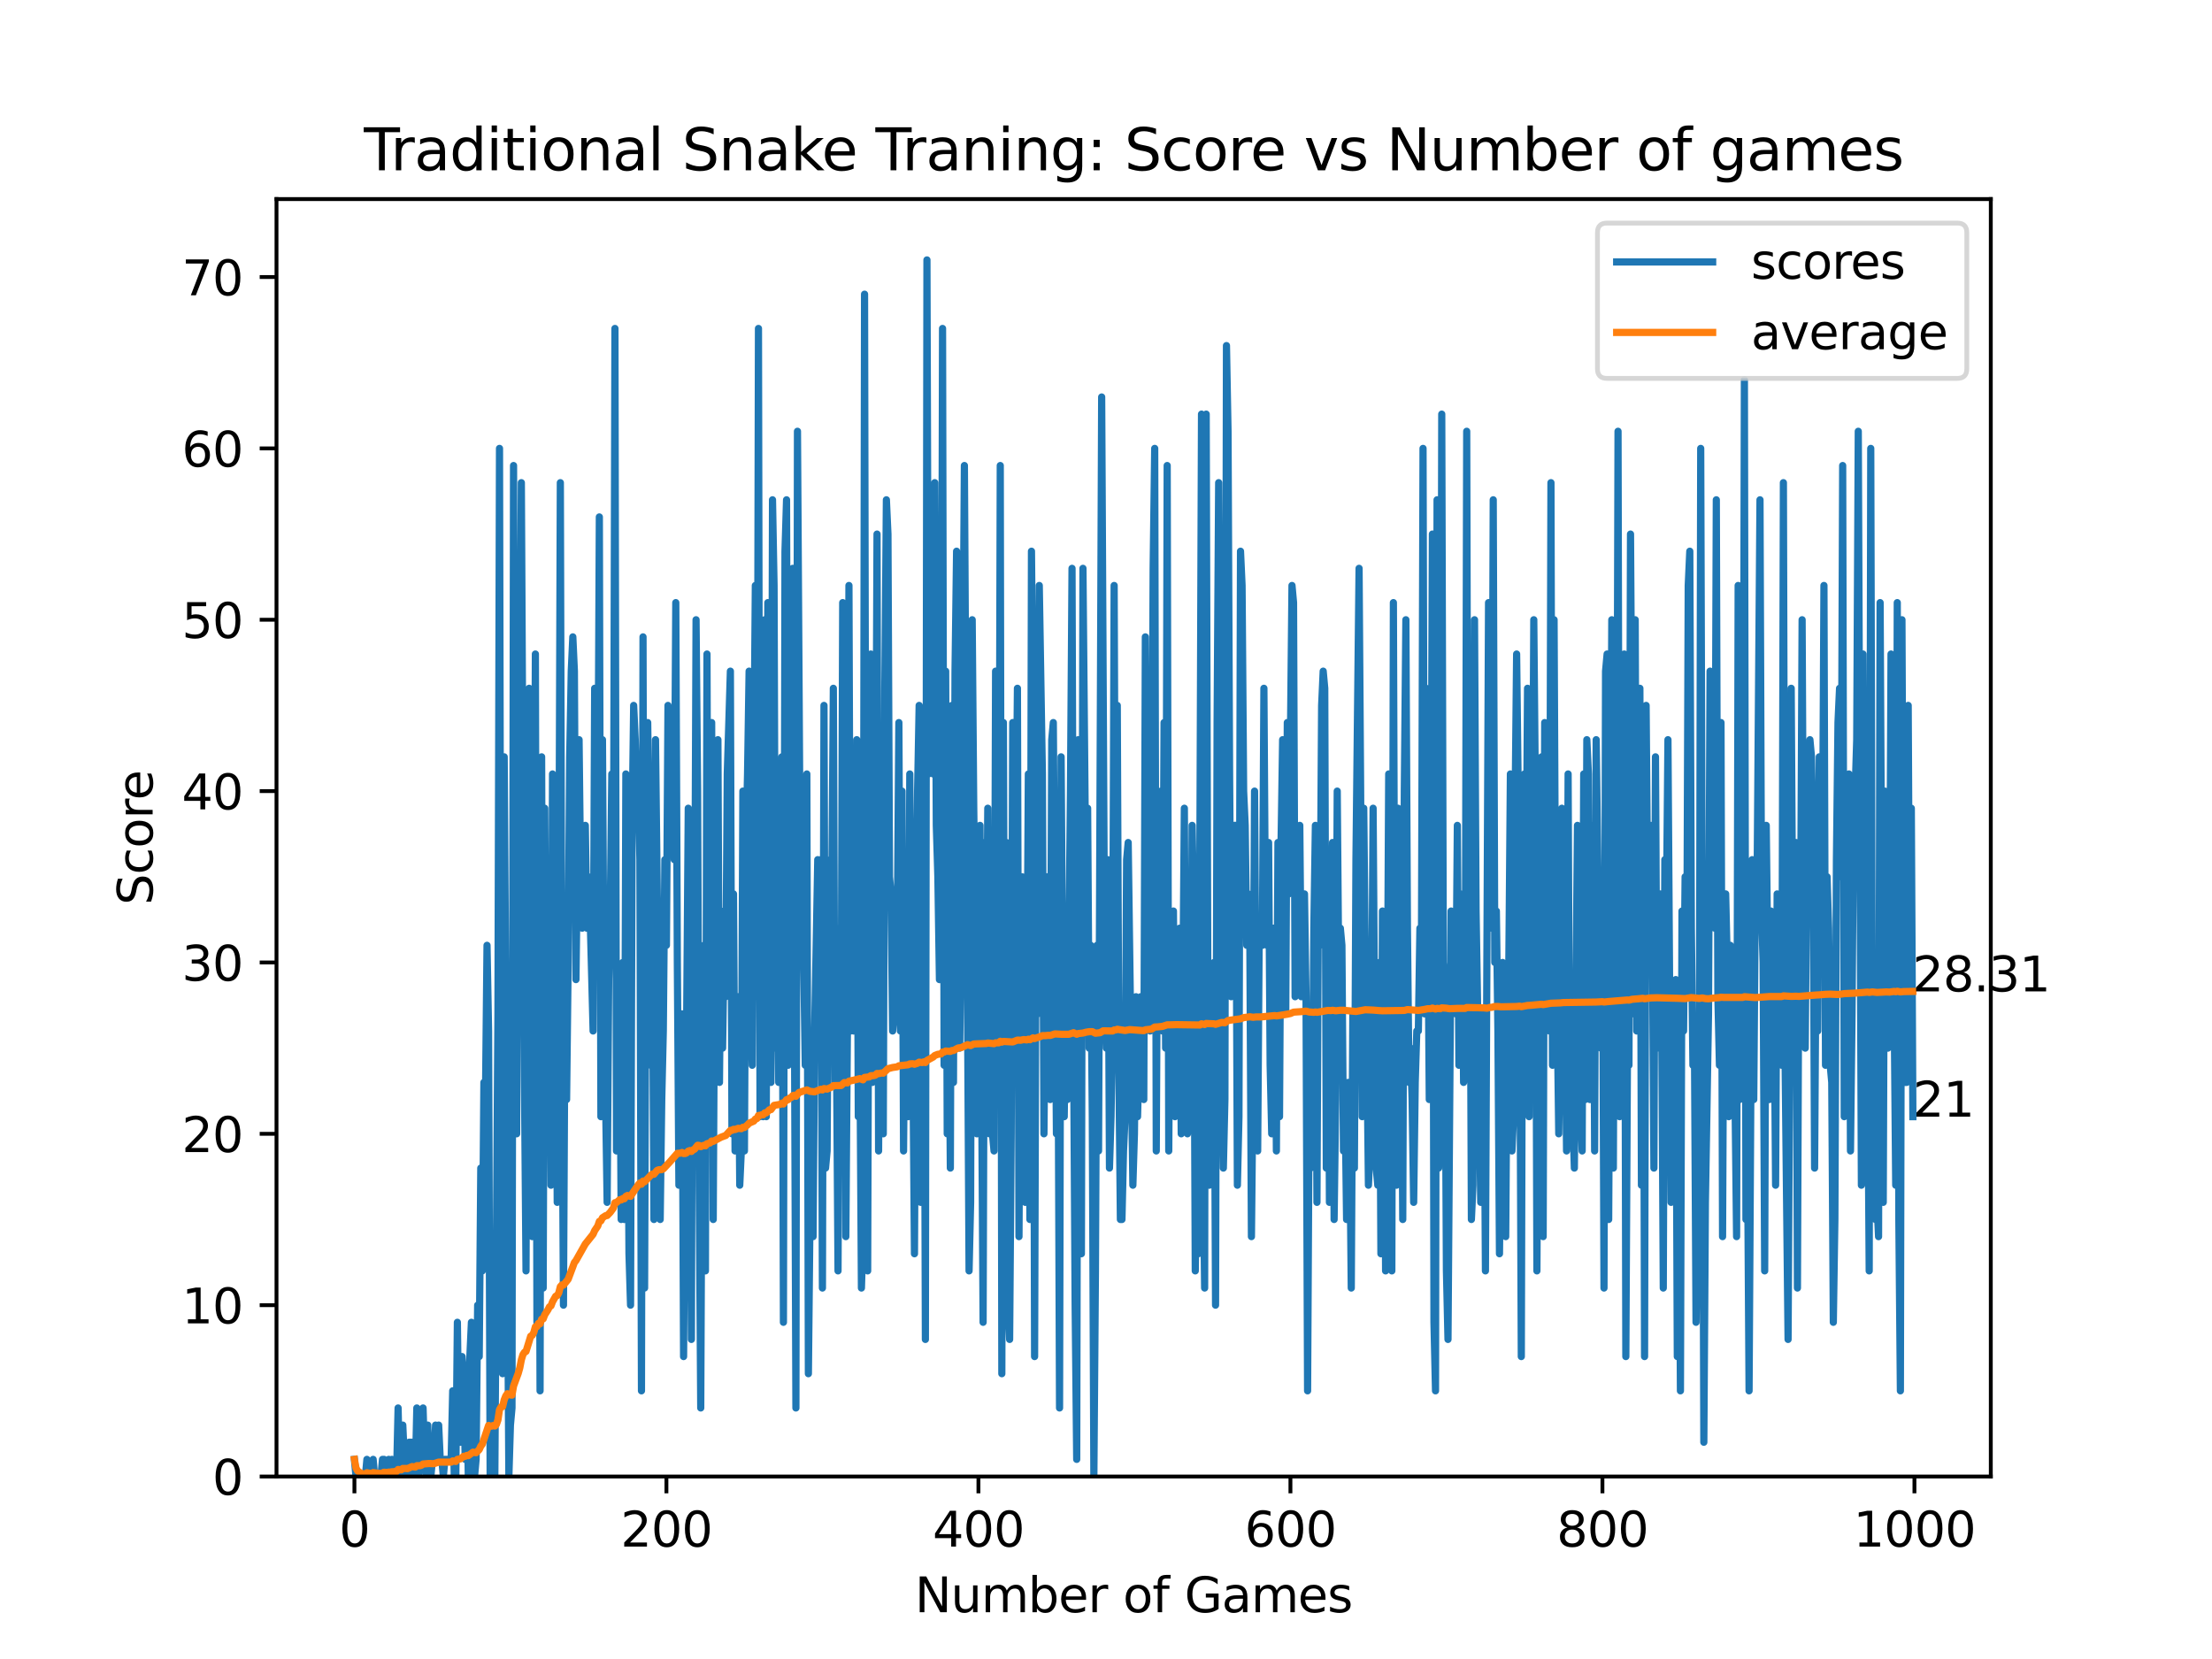 <?xml version="1.0" encoding="utf-8" standalone="no"?>
<!DOCTYPE svg PUBLIC "-//W3C//DTD SVG 1.1//EN"
  "http://www.w3.org/Graphics/SVG/1.1/DTD/svg11.dtd">
<svg xmlns:xlink="http://www.w3.org/1999/xlink" width="460.8pt" height="345.6pt" viewBox="0 0 460.8 345.6" xmlns="http://www.w3.org/2000/svg" version="1.1">
 <defs>
  <style type="text/css">*{stroke-linejoin: round; stroke-linecap: butt}</style>
 </defs>
 <g id="figure_1">
  <g id="patch_1">
   <path d="M 0 345.6 
L 460.8 345.6 
L 460.8 0 
L 0 0 
z
" style="fill: #ffffff"/>
  </g>
  <g id="axes_1">
   <g id="patch_2">
    <path d="M 57.6 307.584 
L 414.72 307.584 
L 414.72 41.472 
L 57.6 41.472 
z
" style="fill: #ffffff"/>
   </g>
   <g id="matplotlib.axis_1">
    <g id="xtick_1">
     <g id="line2d_1">
      <defs>
       <path id="m07a8dd3a46" d="M 0 0 
L 0 3.5 
" style="stroke: #000000; stroke-width: 0.8"/>
      </defs>
      <g>
       <use xlink:href="#m07a8dd3a46" x="73.833" y="307.584" style="stroke: #000000; stroke-width: 0.8"/>
      </g>
     </g>
     <g id="text_1">
      <!-- 0 -->
      <g transform="translate(70.651 322.182) scale(0.1 -0.1)">
       <defs>
        <path id="DejaVuSans-30" d="M 2034 4250 
Q 1547 4250 1301 3770 
Q 1056 3291 1056 2328 
Q 1056 1369 1301 889 
Q 1547 409 2034 409 
Q 2525 409 2770 889 
Q 3016 1369 3016 2328 
Q 3016 3291 2770 3770 
Q 2525 4250 2034 4250 
z
M 2034 4750 
Q 2819 4750 3233 4129 
Q 3647 3509 3647 2328 
Q 3647 1150 3233 529 
Q 2819 -91 2034 -91 
Q 1250 -91 836 529 
Q 422 1150 422 2328 
Q 422 3509 836 4129 
Q 1250 4750 2034 4750 
z
" transform="scale(0.016)"/>
       </defs>
       <use xlink:href="#DejaVuSans-30"/>
      </g>
     </g>
    </g>
    <g id="xtick_2">
     <g id="line2d_2">
      <g>
       <use xlink:href="#m07a8dd3a46" x="138.829" y="307.584" style="stroke: #000000; stroke-width: 0.8"/>
      </g>
     </g>
     <g id="text_2">
      <!-- 200 -->
      <g transform="translate(129.285 322.182) scale(0.1 -0.1)">
       <defs>
        <path id="DejaVuSans-32" d="M 1228 531 
L 3431 531 
L 3431 0 
L 469 0 
L 469 531 
Q 828 903 1448 1529 
Q 2069 2156 2228 2338 
Q 2531 2678 2651 2914 
Q 2772 3150 2772 3378 
Q 2772 3750 2511 3984 
Q 2250 4219 1831 4219 
Q 1534 4219 1204 4116 
Q 875 4013 500 3803 
L 500 4441 
Q 881 4594 1212 4672 
Q 1544 4750 1819 4750 
Q 2544 4750 2975 4387 
Q 3406 4025 3406 3419 
Q 3406 3131 3298 2873 
Q 3191 2616 2906 2266 
Q 2828 2175 2409 1742 
Q 1991 1309 1228 531 
z
" transform="scale(0.016)"/>
       </defs>
       <use xlink:href="#DejaVuSans-32"/>
       <use xlink:href="#DejaVuSans-30" x="63.623"/>
       <use xlink:href="#DejaVuSans-30" x="127.246"/>
      </g>
     </g>
    </g>
    <g id="xtick_3">
     <g id="line2d_3">
      <g>
       <use xlink:href="#m07a8dd3a46" x="203.825" y="307.584" style="stroke: #000000; stroke-width: 0.8"/>
      </g>
     </g>
     <g id="text_3">
      <!-- 400 -->
      <g transform="translate(194.281 322.182) scale(0.1 -0.1)">
       <defs>
        <path id="DejaVuSans-34" d="M 2419 4116 
L 825 1625 
L 2419 1625 
L 2419 4116 
z
M 2253 4666 
L 3047 4666 
L 3047 1625 
L 3713 1625 
L 3713 1100 
L 3047 1100 
L 3047 0 
L 2419 0 
L 2419 1100 
L 313 1100 
L 313 1709 
L 2253 4666 
z
" transform="scale(0.016)"/>
       </defs>
       <use xlink:href="#DejaVuSans-34"/>
       <use xlink:href="#DejaVuSans-30" x="63.623"/>
       <use xlink:href="#DejaVuSans-30" x="127.246"/>
      </g>
     </g>
    </g>
    <g id="xtick_4">
     <g id="line2d_4">
      <g>
       <use xlink:href="#m07a8dd3a46" x="268.82" y="307.584" style="stroke: #000000; stroke-width: 0.8"/>
      </g>
     </g>
     <g id="text_4">
      <!-- 600 -->
      <g transform="translate(259.277 322.182) scale(0.1 -0.1)">
       <defs>
        <path id="DejaVuSans-36" d="M 2113 2584 
Q 1688 2584 1439 2293 
Q 1191 2003 1191 1497 
Q 1191 994 1439 701 
Q 1688 409 2113 409 
Q 2538 409 2786 701 
Q 3034 994 3034 1497 
Q 3034 2003 2786 2293 
Q 2538 2584 2113 2584 
z
M 3366 4563 
L 3366 3988 
Q 3128 4100 2886 4159 
Q 2644 4219 2406 4219 
Q 1781 4219 1451 3797 
Q 1122 3375 1075 2522 
Q 1259 2794 1537 2939 
Q 1816 3084 2150 3084 
Q 2853 3084 3261 2657 
Q 3669 2231 3669 1497 
Q 3669 778 3244 343 
Q 2819 -91 2113 -91 
Q 1303 -91 875 529 
Q 447 1150 447 2328 
Q 447 3434 972 4092 
Q 1497 4750 2381 4750 
Q 2619 4750 2861 4703 
Q 3103 4656 3366 4563 
z
" transform="scale(0.016)"/>
       </defs>
       <use xlink:href="#DejaVuSans-36"/>
       <use xlink:href="#DejaVuSans-30" x="63.623"/>
       <use xlink:href="#DejaVuSans-30" x="127.246"/>
      </g>
     </g>
    </g>
    <g id="xtick_5">
     <g id="line2d_5">
      <g>
       <use xlink:href="#m07a8dd3a46" x="333.816" y="307.584" style="stroke: #000000; stroke-width: 0.8"/>
      </g>
     </g>
     <g id="text_5">
      <!-- 800 -->
      <g transform="translate(324.273 322.182) scale(0.1 -0.1)">
       <defs>
        <path id="DejaVuSans-38" d="M 2034 2216 
Q 1584 2216 1326 1975 
Q 1069 1734 1069 1313 
Q 1069 891 1326 650 
Q 1584 409 2034 409 
Q 2484 409 2743 651 
Q 3003 894 3003 1313 
Q 3003 1734 2745 1975 
Q 2488 2216 2034 2216 
z
M 1403 2484 
Q 997 2584 770 2862 
Q 544 3141 544 3541 
Q 544 4100 942 4425 
Q 1341 4750 2034 4750 
Q 2731 4750 3128 4425 
Q 3525 4100 3525 3541 
Q 3525 3141 3298 2862 
Q 3072 2584 2669 2484 
Q 3125 2378 3379 2068 
Q 3634 1759 3634 1313 
Q 3634 634 3220 271 
Q 2806 -91 2034 -91 
Q 1263 -91 848 271 
Q 434 634 434 1313 
Q 434 1759 690 2068 
Q 947 2378 1403 2484 
z
M 1172 3481 
Q 1172 3119 1398 2916 
Q 1625 2713 2034 2713 
Q 2441 2713 2670 2916 
Q 2900 3119 2900 3481 
Q 2900 3844 2670 4047 
Q 2441 4250 2034 4250 
Q 1625 4250 1398 4047 
Q 1172 3844 1172 3481 
z
" transform="scale(0.016)"/>
       </defs>
       <use xlink:href="#DejaVuSans-38"/>
       <use xlink:href="#DejaVuSans-30" x="63.623"/>
       <use xlink:href="#DejaVuSans-30" x="127.246"/>
      </g>
     </g>
    </g>
    <g id="xtick_6">
     <g id="line2d_6">
      <g>
       <use xlink:href="#m07a8dd3a46" x="398.812" y="307.584" style="stroke: #000000; stroke-width: 0.8"/>
      </g>
     </g>
     <g id="text_6">
      <!-- 1000 -->
      <g transform="translate(386.087 322.182) scale(0.1 -0.1)">
       <defs>
        <path id="DejaVuSans-31" d="M 794 531 
L 1825 531 
L 1825 4091 
L 703 3866 
L 703 4441 
L 1819 4666 
L 2450 4666 
L 2450 531 
L 3481 531 
L 3481 0 
L 794 0 
L 794 531 
z
" transform="scale(0.016)"/>
       </defs>
       <use xlink:href="#DejaVuSans-31"/>
       <use xlink:href="#DejaVuSans-30" x="63.623"/>
       <use xlink:href="#DejaVuSans-30" x="127.246"/>
       <use xlink:href="#DejaVuSans-30" x="190.869"/>
      </g>
     </g>
    </g>
    <g id="text_7">
     <!-- Number of Games -->
     <g transform="translate(190.587 335.861) scale(0.1 -0.1)">
      <defs>
       <path id="DejaVuSans-4e" d="M 628 4666 
L 1478 4666 
L 3547 763 
L 3547 4666 
L 4159 4666 
L 4159 0 
L 3309 0 
L 1241 3903 
L 1241 0 
L 628 0 
L 628 4666 
z
" transform="scale(0.016)"/>
       <path id="DejaVuSans-75" d="M 544 1381 
L 544 3500 
L 1119 3500 
L 1119 1403 
Q 1119 906 1312 657 
Q 1506 409 1894 409 
Q 2359 409 2629 706 
Q 2900 1003 2900 1516 
L 2900 3500 
L 3475 3500 
L 3475 0 
L 2900 0 
L 2900 538 
Q 2691 219 2414 64 
Q 2138 -91 1772 -91 
Q 1169 -91 856 284 
Q 544 659 544 1381 
z
M 1991 3584 
L 1991 3584 
z
" transform="scale(0.016)"/>
       <path id="DejaVuSans-6d" d="M 3328 2828 
Q 3544 3216 3844 3400 
Q 4144 3584 4550 3584 
Q 5097 3584 5394 3201 
Q 5691 2819 5691 2113 
L 5691 0 
L 5113 0 
L 5113 2094 
Q 5113 2597 4934 2840 
Q 4756 3084 4391 3084 
Q 3944 3084 3684 2787 
Q 3425 2491 3425 1978 
L 3425 0 
L 2847 0 
L 2847 2094 
Q 2847 2600 2669 2842 
Q 2491 3084 2119 3084 
Q 1678 3084 1418 2786 
Q 1159 2488 1159 1978 
L 1159 0 
L 581 0 
L 581 3500 
L 1159 3500 
L 1159 2956 
Q 1356 3278 1631 3431 
Q 1906 3584 2284 3584 
Q 2666 3584 2933 3390 
Q 3200 3197 3328 2828 
z
" transform="scale(0.016)"/>
       <path id="DejaVuSans-62" d="M 3116 1747 
Q 3116 2381 2855 2742 
Q 2594 3103 2138 3103 
Q 1681 3103 1420 2742 
Q 1159 2381 1159 1747 
Q 1159 1113 1420 752 
Q 1681 391 2138 391 
Q 2594 391 2855 752 
Q 3116 1113 3116 1747 
z
M 1159 2969 
Q 1341 3281 1617 3432 
Q 1894 3584 2278 3584 
Q 2916 3584 3314 3078 
Q 3713 2572 3713 1747 
Q 3713 922 3314 415 
Q 2916 -91 2278 -91 
Q 1894 -91 1617 61 
Q 1341 213 1159 525 
L 1159 0 
L 581 0 
L 581 4863 
L 1159 4863 
L 1159 2969 
z
" transform="scale(0.016)"/>
       <path id="DejaVuSans-65" d="M 3597 1894 
L 3597 1613 
L 953 1613 
Q 991 1019 1311 708 
Q 1631 397 2203 397 
Q 2534 397 2845 478 
Q 3156 559 3463 722 
L 3463 178 
Q 3153 47 2828 -22 
Q 2503 -91 2169 -91 
Q 1331 -91 842 396 
Q 353 884 353 1716 
Q 353 2575 817 3079 
Q 1281 3584 2069 3584 
Q 2775 3584 3186 3129 
Q 3597 2675 3597 1894 
z
M 3022 2063 
Q 3016 2534 2758 2815 
Q 2500 3097 2075 3097 
Q 1594 3097 1305 2825 
Q 1016 2553 972 2059 
L 3022 2063 
z
" transform="scale(0.016)"/>
       <path id="DejaVuSans-72" d="M 2631 2963 
Q 2534 3019 2420 3045 
Q 2306 3072 2169 3072 
Q 1681 3072 1420 2755 
Q 1159 2438 1159 1844 
L 1159 0 
L 581 0 
L 581 3500 
L 1159 3500 
L 1159 2956 
Q 1341 3275 1631 3429 
Q 1922 3584 2338 3584 
Q 2397 3584 2469 3576 
Q 2541 3569 2628 3553 
L 2631 2963 
z
" transform="scale(0.016)"/>
       <path id="DejaVuSans-20" transform="scale(0.016)"/>
       <path id="DejaVuSans-6f" d="M 1959 3097 
Q 1497 3097 1228 2736 
Q 959 2375 959 1747 
Q 959 1119 1226 758 
Q 1494 397 1959 397 
Q 2419 397 2687 759 
Q 2956 1122 2956 1747 
Q 2956 2369 2687 2733 
Q 2419 3097 1959 3097 
z
M 1959 3584 
Q 2709 3584 3137 3096 
Q 3566 2609 3566 1747 
Q 3566 888 3137 398 
Q 2709 -91 1959 -91 
Q 1206 -91 779 398 
Q 353 888 353 1747 
Q 353 2609 779 3096 
Q 1206 3584 1959 3584 
z
" transform="scale(0.016)"/>
       <path id="DejaVuSans-66" d="M 2375 4863 
L 2375 4384 
L 1825 4384 
Q 1516 4384 1395 4259 
Q 1275 4134 1275 3809 
L 1275 3500 
L 2222 3500 
L 2222 3053 
L 1275 3053 
L 1275 0 
L 697 0 
L 697 3053 
L 147 3053 
L 147 3500 
L 697 3500 
L 697 3744 
Q 697 4328 969 4595 
Q 1241 4863 1831 4863 
L 2375 4863 
z
" transform="scale(0.016)"/>
       <path id="DejaVuSans-47" d="M 3809 666 
L 3809 1919 
L 2778 1919 
L 2778 2438 
L 4434 2438 
L 4434 434 
Q 4069 175 3628 42 
Q 3188 -91 2688 -91 
Q 1594 -91 976 548 
Q 359 1188 359 2328 
Q 359 3472 976 4111 
Q 1594 4750 2688 4750 
Q 3144 4750 3555 4637 
Q 3966 4525 4313 4306 
L 4313 3634 
Q 3963 3931 3569 4081 
Q 3175 4231 2741 4231 
Q 1884 4231 1454 3753 
Q 1025 3275 1025 2328 
Q 1025 1384 1454 906 
Q 1884 428 2741 428 
Q 3075 428 3337 486 
Q 3600 544 3809 666 
z
" transform="scale(0.016)"/>
       <path id="DejaVuSans-61" d="M 2194 1759 
Q 1497 1759 1228 1600 
Q 959 1441 959 1056 
Q 959 750 1161 570 
Q 1363 391 1709 391 
Q 2188 391 2477 730 
Q 2766 1069 2766 1631 
L 2766 1759 
L 2194 1759 
z
M 3341 1997 
L 3341 0 
L 2766 0 
L 2766 531 
Q 2569 213 2275 61 
Q 1981 -91 1556 -91 
Q 1019 -91 701 211 
Q 384 513 384 1019 
Q 384 1609 779 1909 
Q 1175 2209 1959 2209 
L 2766 2209 
L 2766 2266 
Q 2766 2663 2505 2880 
Q 2244 3097 1772 3097 
Q 1472 3097 1187 3025 
Q 903 2953 641 2809 
L 641 3341 
Q 956 3463 1253 3523 
Q 1550 3584 1831 3584 
Q 2591 3584 2966 3190 
Q 3341 2797 3341 1997 
z
" transform="scale(0.016)"/>
       <path id="DejaVuSans-73" d="M 2834 3397 
L 2834 2853 
Q 2591 2978 2328 3040 
Q 2066 3103 1784 3103 
Q 1356 3103 1142 2972 
Q 928 2841 928 2578 
Q 928 2378 1081 2264 
Q 1234 2150 1697 2047 
L 1894 2003 
Q 2506 1872 2764 1633 
Q 3022 1394 3022 966 
Q 3022 478 2636 193 
Q 2250 -91 1575 -91 
Q 1294 -91 989 -36 
Q 684 19 347 128 
L 347 722 
Q 666 556 975 473 
Q 1284 391 1588 391 
Q 1994 391 2212 530 
Q 2431 669 2431 922 
Q 2431 1156 2273 1281 
Q 2116 1406 1581 1522 
L 1381 1569 
Q 847 1681 609 1914 
Q 372 2147 372 2553 
Q 372 3047 722 3315 
Q 1072 3584 1716 3584 
Q 2034 3584 2315 3537 
Q 2597 3491 2834 3397 
z
" transform="scale(0.016)"/>
      </defs>
      <use xlink:href="#DejaVuSans-4e"/>
      <use xlink:href="#DejaVuSans-75" x="74.805"/>
      <use xlink:href="#DejaVuSans-6d" x="138.184"/>
      <use xlink:href="#DejaVuSans-62" x="235.596"/>
      <use xlink:href="#DejaVuSans-65" x="299.072"/>
      <use xlink:href="#DejaVuSans-72" x="360.596"/>
      <use xlink:href="#DejaVuSans-20" x="401.709"/>
      <use xlink:href="#DejaVuSans-6f" x="433.496"/>
      <use xlink:href="#DejaVuSans-66" x="494.678"/>
      <use xlink:href="#DejaVuSans-20" x="529.883"/>
      <use xlink:href="#DejaVuSans-47" x="561.67"/>
      <use xlink:href="#DejaVuSans-61" x="639.16"/>
      <use xlink:href="#DejaVuSans-6d" x="700.439"/>
      <use xlink:href="#DejaVuSans-65" x="797.852"/>
      <use xlink:href="#DejaVuSans-73" x="859.375"/>
     </g>
    </g>
   </g>
   <g id="matplotlib.axis_2">
    <g id="ytick_1">
     <g id="line2d_7">
      <defs>
       <path id="m257e35b557" d="M 0 0 
L -3.5 0 
" style="stroke: #000000; stroke-width: 0.8"/>
      </defs>
      <g>
       <use xlink:href="#m257e35b557" x="57.6" y="307.584" style="stroke: #000000; stroke-width: 0.8"/>
      </g>
     </g>
     <g id="text_8">
      <!-- 0 -->
      <g transform="translate(44.237 311.383) scale(0.1 -0.1)">
       <use xlink:href="#DejaVuSans-30"/>
      </g>
     </g>
    </g>
    <g id="ytick_2">
     <g id="line2d_8">
      <g>
       <use xlink:href="#m257e35b557" x="57.6" y="271.888" style="stroke: #000000; stroke-width: 0.8"/>
      </g>
     </g>
     <g id="text_9">
      <!-- 10 -->
      <g transform="translate(37.875 275.687) scale(0.1 -0.1)">
       <use xlink:href="#DejaVuSans-31"/>
       <use xlink:href="#DejaVuSans-30" x="63.623"/>
      </g>
     </g>
    </g>
    <g id="ytick_3">
     <g id="line2d_9">
      <g>
       <use xlink:href="#m257e35b557" x="57.6" y="236.192" style="stroke: #000000; stroke-width: 0.8"/>
      </g>
     </g>
     <g id="text_10">
      <!-- 20 -->
      <g transform="translate(37.875 239.992) scale(0.1 -0.1)">
       <use xlink:href="#DejaVuSans-32"/>
       <use xlink:href="#DejaVuSans-30" x="63.623"/>
      </g>
     </g>
    </g>
    <g id="ytick_4">
     <g id="line2d_10">
      <g>
       <use xlink:href="#m257e35b557" x="57.6" y="200.497" style="stroke: #000000; stroke-width: 0.8"/>
      </g>
     </g>
     <g id="text_11">
      <!-- 30 -->
      <g transform="translate(37.875 204.296) scale(0.1 -0.1)">
       <defs>
        <path id="DejaVuSans-33" d="M 2597 2516 
Q 3050 2419 3304 2112 
Q 3559 1806 3559 1356 
Q 3559 666 3084 287 
Q 2609 -91 1734 -91 
Q 1441 -91 1130 -33 
Q 819 25 488 141 
L 488 750 
Q 750 597 1062 519 
Q 1375 441 1716 441 
Q 2309 441 2620 675 
Q 2931 909 2931 1356 
Q 2931 1769 2642 2001 
Q 2353 2234 1838 2234 
L 1294 2234 
L 1294 2753 
L 1863 2753 
Q 2328 2753 2575 2939 
Q 2822 3125 2822 3475 
Q 2822 3834 2567 4026 
Q 2313 4219 1838 4219 
Q 1578 4219 1281 4162 
Q 984 4106 628 3988 
L 628 4550 
Q 988 4650 1302 4700 
Q 1616 4750 1894 4750 
Q 2613 4750 3031 4423 
Q 3450 4097 3450 3541 
Q 3450 3153 3228 2886 
Q 3006 2619 2597 2516 
z
" transform="scale(0.016)"/>
       </defs>
       <use xlink:href="#DejaVuSans-33"/>
       <use xlink:href="#DejaVuSans-30" x="63.623"/>
      </g>
     </g>
    </g>
    <g id="ytick_5">
     <g id="line2d_11">
      <g>
       <use xlink:href="#m257e35b557" x="57.6" y="164.801" style="stroke: #000000; stroke-width: 0.8"/>
      </g>
     </g>
     <g id="text_12">
      <!-- 40 -->
      <g transform="translate(37.875 168.6) scale(0.1 -0.1)">
       <use xlink:href="#DejaVuSans-34"/>
       <use xlink:href="#DejaVuSans-30" x="63.623"/>
      </g>
     </g>
    </g>
    <g id="ytick_6">
     <g id="line2d_12">
      <g>
       <use xlink:href="#m257e35b557" x="57.6" y="129.105" style="stroke: #000000; stroke-width: 0.8"/>
      </g>
     </g>
     <g id="text_13">
      <!-- 50 -->
      <g transform="translate(37.875 132.904) scale(0.1 -0.1)">
       <defs>
        <path id="DejaVuSans-35" d="M 691 4666 
L 3169 4666 
L 3169 4134 
L 1269 4134 
L 1269 2991 
Q 1406 3038 1543 3061 
Q 1681 3084 1819 3084 
Q 2600 3084 3056 2656 
Q 3513 2228 3513 1497 
Q 3513 744 3044 326 
Q 2575 -91 1722 -91 
Q 1428 -91 1123 -41 
Q 819 9 494 109 
L 494 744 
Q 775 591 1075 516 
Q 1375 441 1709 441 
Q 2250 441 2565 725 
Q 2881 1009 2881 1497 
Q 2881 1984 2565 2268 
Q 2250 2553 1709 2553 
Q 1456 2553 1204 2497 
Q 953 2441 691 2322 
L 691 4666 
z
" transform="scale(0.016)"/>
       </defs>
       <use xlink:href="#DejaVuSans-35"/>
       <use xlink:href="#DejaVuSans-30" x="63.623"/>
      </g>
     </g>
    </g>
    <g id="ytick_7">
     <g id="line2d_13">
      <g>
       <use xlink:href="#m257e35b557" x="57.6" y="93.409" style="stroke: #000000; stroke-width: 0.8"/>
      </g>
     </g>
     <g id="text_14">
      <!-- 60 -->
      <g transform="translate(37.875 97.209) scale(0.1 -0.1)">
       <use xlink:href="#DejaVuSans-36"/>
       <use xlink:href="#DejaVuSans-30" x="63.623"/>
      </g>
     </g>
    </g>
    <g id="ytick_8">
     <g id="line2d_14">
      <g>
       <use xlink:href="#m257e35b557" x="57.6" y="57.714" style="stroke: #000000; stroke-width: 0.8"/>
      </g>
     </g>
     <g id="text_15">
      <!-- 70 -->
      <g transform="translate(37.875 61.513) scale(0.1 -0.1)">
       <defs>
        <path id="DejaVuSans-37" d="M 525 4666 
L 3525 4666 
L 3525 4397 
L 1831 0 
L 1172 0 
L 2766 4134 
L 525 4134 
L 525 4666 
z
" transform="scale(0.016)"/>
       </defs>
       <use xlink:href="#DejaVuSans-37"/>
       <use xlink:href="#DejaVuSans-30" x="63.623"/>
      </g>
     </g>
    </g>
    <g id="text_16">
     <!-- Score -->
     <g transform="translate(31.795 188.53) rotate(-90) scale(0.1 -0.1)">
      <defs>
       <path id="DejaVuSans-53" d="M 3425 4513 
L 3425 3897 
Q 3066 4069 2747 4153 
Q 2428 4238 2131 4238 
Q 1616 4238 1336 4038 
Q 1056 3838 1056 3469 
Q 1056 3159 1242 3001 
Q 1428 2844 1947 2747 
L 2328 2669 
Q 3034 2534 3370 2195 
Q 3706 1856 3706 1288 
Q 3706 609 3251 259 
Q 2797 -91 1919 -91 
Q 1588 -91 1214 -16 
Q 841 59 441 206 
L 441 856 
Q 825 641 1194 531 
Q 1563 422 1919 422 
Q 2459 422 2753 634 
Q 3047 847 3047 1241 
Q 3047 1584 2836 1778 
Q 2625 1972 2144 2069 
L 1759 2144 
Q 1053 2284 737 2584 
Q 422 2884 422 3419 
Q 422 4038 858 4394 
Q 1294 4750 2059 4750 
Q 2388 4750 2728 4690 
Q 3069 4631 3425 4513 
z
" transform="scale(0.016)"/>
       <path id="DejaVuSans-63" d="M 3122 3366 
L 3122 2828 
Q 2878 2963 2633 3030 
Q 2388 3097 2138 3097 
Q 1578 3097 1268 2742 
Q 959 2388 959 1747 
Q 959 1106 1268 751 
Q 1578 397 2138 397 
Q 2388 397 2633 464 
Q 2878 531 3122 666 
L 3122 134 
Q 2881 22 2623 -34 
Q 2366 -91 2075 -91 
Q 1284 -91 818 406 
Q 353 903 353 1747 
Q 353 2603 823 3093 
Q 1294 3584 2113 3584 
Q 2378 3584 2631 3529 
Q 2884 3475 3122 3366 
z
" transform="scale(0.016)"/>
      </defs>
      <use xlink:href="#DejaVuSans-53"/>
      <use xlink:href="#DejaVuSans-63" x="63.477"/>
      <use xlink:href="#DejaVuSans-6f" x="118.457"/>
      <use xlink:href="#DejaVuSans-72" x="179.639"/>
      <use xlink:href="#DejaVuSans-65" x="218.502"/>
     </g>
    </g>
   </g>
   <g id="line2d_15">
    <path d="M 73.833 304.014 
L 74.158 307.584 
L 76.108 307.584 
L 76.433 304.014 
L 76.758 307.584 
L 77.408 307.584 
L 77.732 304.014 
L 78.057 307.584 
L 79.357 307.584 
L 79.682 304.014 
L 80.007 304.014 
L 80.332 307.584 
L 80.657 307.584 
L 80.982 304.014 
L 81.307 307.584 
L 81.632 304.014 
L 81.957 307.584 
L 82.282 304.014 
L 82.607 307.584 
L 82.932 293.306 
L 83.257 307.584 
L 83.582 307.584 
L 83.907 296.875 
L 84.232 304.014 
L 84.557 307.584 
L 84.882 307.584 
L 85.207 300.445 
L 85.857 300.445 
L 86.182 307.584 
L 86.507 307.584 
L 86.832 293.306 
L 87.157 307.584 
L 87.807 300.445 
L 88.132 293.306 
L 88.457 304.014 
L 88.782 307.584 
L 89.107 296.875 
L 89.432 307.584 
L 89.757 307.584 
L 90.082 304.014 
L 90.407 304.014 
L 90.732 296.875 
L 91.057 304.014 
L 91.382 296.875 
L 91.707 304.014 
L 92.032 304.014 
L 92.357 307.584 
L 92.682 304.014 
L 93.981 304.014 
L 94.306 289.736 
L 94.631 307.584 
L 94.956 307.584 
L 95.281 275.458 
L 95.606 300.445 
L 95.931 300.445 
L 96.256 282.597 
L 96.581 286.167 
L 96.906 304.014 
L 97.231 289.736 
L 97.556 307.584 
L 97.881 282.597 
L 98.206 275.458 
L 98.531 296.875 
L 98.856 307.584 
L 99.181 304.014 
L 99.506 271.888 
L 99.831 282.597 
L 100.156 243.332 
L 100.481 264.749 
L 100.806 225.484 
L 101.131 229.053 
L 101.456 196.927 
L 101.781 214.775 
L 102.106 307.584 
L 102.756 286.167 
L 103.081 307.584 
L 103.731 211.205 
L 104.056 93.409 
L 104.381 239.762 
L 104.706 286.167 
L 105.031 157.662 
L 106.006 307.584 
L 106.331 296.875 
L 106.656 293.306 
L 106.981 96.979 
L 107.306 207.636 
L 107.631 236.192 
L 107.956 143.383 
L 108.281 164.801 
L 108.606 100.549 
L 109.255 225.484 
L 109.58 264.749 
L 109.905 179.079 
L 110.23 143.383 
L 110.555 157.662 
L 110.88 257.61 
L 111.205 211.205 
L 111.53 136.244 
L 111.855 275.458 
L 112.18 193.358 
L 112.505 289.736 
L 112.83 157.662 
L 113.155 268.319 
L 113.48 168.37 
L 113.805 221.914 
L 114.13 200.497 
L 114.455 189.788 
L 114.78 246.901 
L 115.105 161.231 
L 115.43 207.636 
L 115.755 189.788 
L 116.08 250.471 
L 116.405 193.358 
L 116.73 100.549 
L 117.055 218.345 
L 117.38 271.888 
L 117.705 207.636 
L 118.03 229.053 
L 118.355 200.497 
L 118.68 157.662 
L 119.005 139.814 
L 119.33 132.675 
L 119.655 139.814 
L 119.98 204.066 
L 120.63 154.092 
L 120.955 182.649 
L 121.28 193.358 
L 121.93 171.94 
L 122.255 193.358 
L 122.58 182.649 
L 122.905 189.788 
L 123.555 214.775 
L 123.88 143.383 
L 124.205 182.649 
L 124.53 175.51 
L 124.855 107.688 
L 125.179 232.623 
L 125.504 154.092 
L 125.829 207.636 
L 126.479 250.471 
L 126.804 204.066 
L 127.129 189.788 
L 127.454 161.231 
L 127.779 193.358 
L 128.104 68.422 
L 128.429 239.762 
L 128.754 204.066 
L 129.079 204.066 
L 129.404 254.04 
L 129.729 200.497 
L 130.054 254.04 
L 130.379 161.231 
L 131.029 261.179 
L 131.354 271.888 
L 131.679 171.94 
L 132.004 146.953 
L 132.329 154.092 
L 132.654 164.801 
L 132.979 164.801 
L 133.304 179.079 
L 133.629 289.736 
L 133.954 132.675 
L 134.279 268.319 
L 134.604 182.649 
L 134.929 150.523 
L 135.254 175.51 
L 135.579 221.914 
L 135.904 193.358 
L 136.229 254.04 
L 136.554 154.092 
L 137.204 211.205 
L 137.529 254.04 
L 137.854 229.053 
L 138.179 214.775 
L 138.504 179.079 
L 138.829 196.927 
L 139.154 146.953 
L 139.479 164.801 
L 139.804 168.37 
L 140.129 157.662 
L 140.454 179.079 
L 140.779 125.536 
L 141.103 200.497 
L 141.428 246.901 
L 142.078 211.205 
L 142.403 282.597 
L 142.728 236.192 
L 143.053 211.205 
L 143.378 168.37 
L 143.703 214.775 
L 144.028 279.027 
L 144.353 171.94 
L 144.678 207.636 
L 145.003 129.105 
L 145.328 164.801 
L 145.653 246.901 
L 145.978 293.306 
L 146.303 218.345 
L 146.628 196.927 
L 146.953 264.749 
L 147.278 136.244 
L 147.603 232.623 
L 147.928 204.066 
L 148.253 150.523 
L 148.578 254.04 
L 148.903 193.358 
L 149.228 221.914 
L 149.553 154.092 
L 149.878 225.484 
L 150.203 189.788 
L 150.528 218.345 
L 150.853 196.927 
L 151.178 207.636 
L 151.503 161.231 
L 152.153 139.814 
L 152.478 236.192 
L 152.803 186.218 
L 153.128 239.762 
L 153.453 207.636 
L 153.778 207.636 
L 154.103 246.901 
L 154.428 239.762 
L 154.753 164.801 
L 155.078 239.762 
L 155.403 175.51 
L 155.728 161.231 
L 156.053 139.814 
L 156.378 207.636 
L 156.703 221.914 
L 157.027 161.231 
L 157.352 121.966 
L 157.677 207.636 
L 158.002 68.422 
L 158.327 232.623 
L 158.652 196.927 
L 158.977 232.623 
L 159.302 129.105 
L 159.627 232.623 
L 159.952 125.536 
L 160.277 157.662 
L 160.602 225.484 
L 160.927 104.118 
L 161.252 121.966 
L 161.577 218.345 
L 161.902 200.497 
L 162.227 225.484 
L 162.552 218.345 
L 162.877 157.662 
L 163.202 275.458 
L 163.527 114.827 
L 163.852 104.118 
L 164.177 221.914 
L 164.502 136.244 
L 164.827 196.927 
L 165.152 118.396 
L 165.802 293.306 
L 166.127 89.84 
L 166.777 193.358 
L 167.102 200.497 
L 167.427 200.497 
L 167.752 221.914 
L 168.077 161.231 
L 168.402 286.167 
L 168.727 254.04 
L 169.052 243.332 
L 169.377 257.61 
L 169.702 214.775 
L 170.352 179.079 
L 170.677 189.788 
L 171.002 179.079 
L 171.327 268.319 
L 171.652 146.953 
L 171.977 243.332 
L 172.302 239.762 
L 172.627 186.218 
L 172.951 179.079 
L 173.276 186.218 
L 173.601 143.383 
L 173.926 225.484 
L 174.251 218.345 
L 174.576 264.749 
L 174.901 193.358 
L 175.226 214.775 
L 175.551 125.536 
L 175.876 129.105 
L 176.201 257.61 
L 176.526 214.775 
L 176.851 121.966 
L 177.176 214.775 
L 177.501 168.37 
L 177.826 214.775 
L 178.151 200.497 
L 178.476 154.092 
L 178.801 232.623 
L 179.126 218.345 
L 179.451 268.319 
L 179.776 257.61 
L 180.101 61.283 
L 180.426 221.914 
L 180.751 264.749 
L 181.076 154.092 
L 181.401 136.244 
L 181.726 225.484 
L 182.051 211.205 
L 182.376 189.788 
L 182.701 111.257 
L 183.026 239.762 
L 183.351 189.788 
L 183.676 204.066 
L 184.001 236.192 
L 184.326 143.383 
L 184.651 104.118 
L 184.976 111.257 
L 185.301 182.649 
L 185.626 186.218 
L 185.951 214.775 
L 186.276 211.205 
L 186.601 204.066 
L 186.926 193.358 
L 187.251 150.523 
L 187.576 214.775 
L 187.901 164.801 
L 188.226 239.762 
L 188.55 200.497 
L 188.875 200.497 
L 189.2 232.623 
L 189.525 161.231 
L 189.85 207.636 
L 190.175 221.914 
L 190.5 261.179 
L 190.825 196.927 
L 191.15 164.801 
L 191.475 146.953 
L 191.8 250.471 
L 192.125 218.345 
L 192.45 171.94 
L 192.775 279.027 
L 193.1 54.144 
L 193.425 161.231 
L 193.75 154.092 
L 194.075 139.814 
L 194.4 161.231 
L 194.725 100.549 
L 195.05 171.94 
L 195.375 182.649 
L 195.7 204.066 
L 196.025 204.066 
L 196.35 68.422 
L 196.675 221.914 
L 197 139.814 
L 197.325 236.192 
L 197.65 204.066 
L 197.975 243.332 
L 198.3 146.953 
L 198.625 225.484 
L 198.95 139.814 
L 199.275 114.827 
L 199.6 196.927 
L 199.925 218.345 
L 200.25 189.788 
L 200.9 96.979 
L 201.875 264.749 
L 202.2 250.471 
L 202.525 129.105 
L 202.85 168.37 
L 203.175 193.358 
L 203.5 236.192 
L 203.825 214.775 
L 204.15 171.94 
L 204.799 275.458 
L 205.124 175.51 
L 205.449 207.636 
L 205.774 168.37 
L 206.099 236.192 
L 206.424 218.345 
L 206.749 236.192 
L 207.074 239.762 
L 207.399 139.814 
L 207.724 214.775 
L 208.049 214.775 
L 208.374 96.979 
L 208.699 286.167 
L 209.024 150.523 
L 209.349 243.332 
L 209.674 175.51 
L 209.999 271.888 
L 210.324 279.027 
L 210.649 236.192 
L 210.974 150.523 
L 211.299 150.523 
L 211.624 179.079 
L 211.949 143.383 
L 212.274 257.61 
L 212.599 196.927 
L 212.924 182.649 
L 213.249 186.218 
L 213.574 250.471 
L 213.899 214.775 
L 214.224 161.231 
L 214.549 254.04 
L 214.874 114.827 
L 215.199 150.523 
L 215.524 282.597 
L 215.849 179.079 
L 216.174 211.205 
L 216.499 121.966 
L 217.149 161.231 
L 217.474 236.192 
L 217.799 200.497 
L 218.124 182.649 
L 218.774 229.053 
L 219.099 154.092 
L 219.424 150.523 
L 220.074 236.192 
L 220.398 211.205 
L 220.723 293.306 
L 221.048 157.662 
L 221.373 204.066 
L 221.698 232.623 
L 222.023 207.636 
L 222.348 229.053 
L 222.998 164.801 
L 223.323 118.396 
L 223.648 218.345 
L 223.973 271.888 
L 224.298 304.014 
L 224.623 154.092 
L 225.273 261.179 
L 225.598 118.396 
L 226.248 189.788 
L 226.573 168.37 
L 226.898 218.345 
L 227.223 196.927 
L 227.548 232.623 
L 227.873 307.584 
L 228.198 264.749 
L 228.523 196.927 
L 228.848 239.762 
L 229.498 82.701 
L 230.148 207.636 
L 230.473 218.345 
L 230.798 179.079 
L 231.123 243.332 
L 231.448 232.623 
L 231.773 211.205 
L 232.098 121.966 
L 232.423 207.636 
L 232.748 146.953 
L 233.073 221.914 
L 233.398 254.04 
L 233.723 254.04 
L 234.048 239.762 
L 234.373 232.623 
L 234.698 179.079 
L 235.023 175.51 
L 235.998 246.901 
L 236.322 236.192 
L 236.647 207.636 
L 236.972 232.623 
L 237.622 207.636 
L 237.947 225.484 
L 238.272 229.053 
L 238.597 132.675 
L 238.922 196.927 
L 239.247 171.94 
L 239.572 214.775 
L 239.897 189.788 
L 240.222 118.396 
L 240.547 93.409 
L 240.872 239.762 
L 241.197 175.51 
L 241.522 204.066 
L 241.847 164.801 
L 242.172 214.775 
L 242.497 150.523 
L 242.822 218.345 
L 243.147 96.979 
L 243.472 239.762 
L 243.797 189.788 
L 244.122 193.358 
L 244.447 189.788 
L 244.772 232.623 
L 245.097 229.053 
L 245.747 193.358 
L 246.072 236.192 
L 246.397 207.636 
L 246.722 168.37 
L 247.047 221.914 
L 247.372 236.192 
L 247.697 211.205 
L 248.022 232.623 
L 248.347 171.94 
L 248.672 189.788 
L 248.997 264.749 
L 249.322 239.762 
L 249.647 261.179 
L 250.297 86.27 
L 250.622 239.762 
L 250.947 268.319 
L 251.272 86.27 
L 251.597 200.497 
L 251.922 246.901 
L 252.246 221.914 
L 252.571 232.623 
L 252.896 200.497 
L 253.221 271.888 
L 253.546 150.523 
L 253.871 100.549 
L 254.521 221.914 
L 254.846 243.332 
L 255.171 229.053 
L 255.496 71.992 
L 255.821 89.84 
L 256.146 161.231 
L 256.471 207.636 
L 257.121 171.94 
L 257.446 171.94 
L 257.771 246.901 
L 258.096 232.623 
L 258.421 114.827 
L 258.746 121.966 
L 259.071 164.801 
L 259.396 171.94 
L 259.721 196.927 
L 260.046 186.218 
L 260.371 196.927 
L 260.696 257.61 
L 261.021 225.484 
L 261.346 164.801 
L 261.671 214.775 
L 261.996 239.762 
L 262.321 193.358 
L 262.646 193.358 
L 262.971 196.927 
L 263.296 143.383 
L 263.621 193.358 
L 263.946 196.927 
L 264.271 175.51 
L 264.596 221.914 
L 264.921 236.192 
L 265.246 193.358 
L 265.571 193.358 
L 265.896 239.762 
L 266.221 175.51 
L 266.546 232.623 
L 266.871 175.51 
L 267.196 154.092 
L 267.521 175.51 
L 267.846 211.205 
L 268.17 150.523 
L 268.495 186.218 
L 269.145 121.966 
L 269.47 125.536 
L 269.795 207.636 
L 270.12 186.218 
L 270.445 204.066 
L 270.77 171.94 
L 271.095 207.636 
L 271.42 193.358 
L 271.745 186.218 
L 272.07 207.636 
L 272.395 289.736 
L 272.72 229.053 
L 273.045 243.332 
L 273.37 236.192 
L 273.695 193.358 
L 274.02 171.94 
L 274.345 250.471 
L 274.67 179.079 
L 274.995 196.927 
L 275.32 146.953 
L 275.645 139.814 
L 275.97 143.383 
L 276.295 243.332 
L 276.62 179.079 
L 276.945 250.471 
L 277.27 189.788 
L 277.595 175.51 
L 277.92 254.04 
L 278.245 229.053 
L 278.57 164.801 
L 278.895 204.066 
L 279.22 193.358 
L 279.545 196.927 
L 279.87 239.762 
L 280.195 229.053 
L 280.52 254.04 
L 280.845 225.484 
L 281.17 236.192 
L 281.495 268.319 
L 281.82 211.205 
L 282.145 243.332 
L 282.47 179.079 
L 283.12 118.396 
L 283.445 164.801 
L 283.769 232.623 
L 284.094 168.37 
L 284.419 200.497 
L 284.744 218.345 
L 285.069 246.901 
L 285.394 239.762 
L 285.719 218.345 
L 286.044 168.37 
L 286.369 214.775 
L 286.694 243.332 
L 287.019 246.901 
L 287.344 200.497 
L 287.669 261.179 
L 287.994 189.788 
L 288.319 204.066 
L 288.644 264.749 
L 288.969 221.914 
L 289.294 161.231 
L 289.619 171.94 
L 289.944 264.749 
L 290.269 125.536 
L 290.594 218.345 
L 290.919 246.901 
L 291.244 168.37 
L 291.569 218.345 
L 291.894 204.066 
L 292.219 254.04 
L 292.544 164.801 
L 292.869 129.105 
L 293.194 193.358 
L 293.519 225.484 
L 293.844 218.345 
L 294.169 229.053 
L 294.494 250.471 
L 294.819 225.484 
L 295.144 214.775 
L 295.469 214.775 
L 295.794 193.358 
L 296.119 196.927 
L 296.444 93.409 
L 296.769 211.205 
L 297.094 143.383 
L 297.744 229.053 
L 298.069 193.358 
L 298.394 111.257 
L 298.719 275.458 
L 299.044 289.736 
L 299.369 104.118 
L 299.693 243.332 
L 300.018 232.623 
L 300.343 86.27 
L 300.668 200.497 
L 300.993 204.066 
L 301.318 264.749 
L 301.643 279.027 
L 302.293 189.788 
L 302.618 207.636 
L 302.943 207.636 
L 303.268 211.205 
L 303.593 171.94 
L 303.918 221.914 
L 304.243 186.218 
L 304.568 189.788 
L 304.893 225.484 
L 305.218 221.914 
L 305.543 89.84 
L 305.868 221.914 
L 306.193 175.51 
L 306.518 254.04 
L 306.843 246.901 
L 307.168 129.105 
L 307.493 189.788 
L 308.468 250.471 
L 308.793 250.471 
L 309.118 211.205 
L 309.443 264.749 
L 310.093 125.536 
L 310.418 182.649 
L 310.743 193.358 
L 311.068 104.118 
L 311.393 200.497 
L 311.718 189.788 
L 312.043 214.775 
L 312.368 261.179 
L 313.018 200.497 
L 313.668 257.61 
L 313.993 211.205 
L 314.318 200.497 
L 314.643 161.231 
L 314.968 239.762 
L 315.293 232.623 
L 315.617 168.37 
L 315.942 136.244 
L 316.267 164.801 
L 316.592 207.636 
L 316.917 282.597 
L 317.242 164.801 
L 317.567 161.231 
L 317.892 189.788 
L 318.217 143.383 
L 318.542 232.623 
L 318.867 154.092 
L 319.192 189.788 
L 319.517 129.105 
L 319.842 164.801 
L 320.167 264.749 
L 320.492 200.497 
L 320.817 196.927 
L 321.142 157.662 
L 321.467 257.61 
L 321.792 150.523 
L 322.117 157.662 
L 322.767 214.775 
L 323.092 100.549 
L 323.417 221.914 
L 323.742 129.105 
L 324.067 196.927 
L 324.392 211.205 
L 324.717 236.192 
L 325.042 211.205 
L 325.367 168.37 
L 325.692 207.636 
L 326.017 204.066 
L 326.342 239.762 
L 326.667 161.231 
L 326.992 236.192 
L 327.317 214.775 
L 327.642 232.623 
L 327.967 243.332 
L 328.617 171.94 
L 328.942 182.649 
L 329.267 229.053 
L 329.592 239.762 
L 329.917 161.231 
L 330.242 229.053 
L 330.567 154.092 
L 330.892 161.231 
L 331.217 229.053 
L 331.541 225.484 
L 331.866 171.94 
L 332.191 239.762 
L 332.516 154.092 
L 333.166 204.066 
L 333.491 218.345 
L 333.816 182.649 
L 334.141 268.319 
L 334.466 139.814 
L 334.791 136.244 
L 335.116 254.04 
L 335.766 129.105 
L 336.091 243.332 
L 336.416 154.092 
L 336.741 207.636 
L 337.066 89.84 
L 337.391 232.623 
L 337.716 214.775 
L 338.041 164.801 
L 338.366 136.244 
L 338.691 282.597 
L 339.016 221.914 
L 339.341 221.914 
L 339.666 111.257 
L 340.316 211.205 
L 340.641 129.105 
L 340.966 214.775 
L 341.291 196.927 
L 341.616 143.383 
L 341.941 246.901 
L 342.266 154.092 
L 342.591 282.597 
L 342.916 146.953 
L 343.241 186.218 
L 343.891 171.94 
L 344.216 193.358 
L 344.541 243.332 
L 344.866 157.662 
L 345.191 218.345 
L 345.516 196.927 
L 345.841 186.218 
L 346.166 211.205 
L 346.491 268.319 
L 346.816 179.079 
L 347.141 189.788 
L 347.465 154.092 
L 348.115 250.471 
L 348.765 218.345 
L 349.09 204.066 
L 349.415 282.597 
L 349.74 232.623 
L 350.065 289.736 
L 350.39 189.788 
L 350.715 214.775 
L 351.04 182.649 
L 351.365 207.636 
L 351.69 121.966 
L 352.015 114.827 
L 352.34 193.358 
L 352.665 221.914 
L 352.99 218.345 
L 353.315 275.458 
L 353.64 246.901 
L 353.965 246.901 
L 354.29 93.409 
L 354.94 300.445 
L 355.265 250.471 
L 355.915 211.205 
L 356.24 139.814 
L 356.565 186.218 
L 356.89 182.649 
L 357.215 193.358 
L 357.54 104.118 
L 357.865 207.636 
L 358.19 221.914 
L 358.515 150.523 
L 358.84 257.61 
L 359.165 186.218 
L 359.49 186.218 
L 359.815 200.497 
L 360.14 232.623 
L 360.465 196.927 
L 360.79 211.205 
L 361.115 218.345 
L 361.44 229.053 
L 361.765 257.61 
L 362.09 121.966 
L 362.415 229.053 
L 362.74 186.218 
L 363.065 214.775 
L 363.389 79.131 
L 363.714 254.04 
L 364.039 239.762 
L 364.364 289.736 
L 365.014 179.079 
L 365.339 229.053 
L 365.664 186.218 
L 365.989 189.788 
L 366.639 104.118 
L 366.964 189.788 
L 367.289 200.497 
L 367.614 264.749 
L 367.939 171.94 
L 368.589 229.053 
L 368.914 189.788 
L 369.239 193.358 
L 369.564 204.066 
L 369.889 246.901 
L 370.214 186.218 
L 370.539 200.497 
L 370.864 204.066 
L 371.189 221.914 
L 371.514 100.549 
L 371.839 218.345 
L 372.489 279.027 
L 372.814 221.914 
L 373.139 143.383 
L 373.464 196.927 
L 373.789 221.914 
L 374.114 175.51 
L 374.439 268.319 
L 374.764 186.218 
L 375.089 193.358 
L 375.414 129.105 
L 375.739 196.927 
L 376.064 218.345 
L 376.389 179.079 
L 376.714 186.218 
L 377.039 154.092 
L 377.364 157.662 
L 377.689 175.51 
L 378.014 243.332 
L 378.339 193.358 
L 378.664 214.775 
L 378.989 157.662 
L 379.313 200.497 
L 379.638 182.649 
L 379.963 121.966 
L 380.288 221.914 
L 380.613 182.649 
L 380.938 193.358 
L 381.263 221.914 
L 381.588 225.484 
L 381.913 275.458 
L 382.238 254.04 
L 382.563 179.079 
L 382.888 150.523 
L 383.213 143.383 
L 383.538 182.649 
L 383.863 96.979 
L 384.188 232.623 
L 384.513 225.484 
L 385.163 161.231 
L 385.488 239.762 
L 385.813 211.205 
L 386.138 168.37 
L 386.463 164.801 
L 386.788 154.092 
L 387.113 89.84 
L 387.763 246.901 
L 388.088 136.244 
L 388.413 211.205 
L 389.063 218.345 
L 389.388 264.749 
L 389.713 93.409 
L 390.038 218.345 
L 390.363 207.636 
L 390.688 254.04 
L 391.013 250.471 
L 391.338 257.61 
L 391.663 125.536 
L 392.313 250.471 
L 392.638 164.801 
L 392.963 182.649 
L 393.288 218.345 
L 393.613 204.066 
L 393.938 136.244 
L 394.912 246.901 
L 395.237 125.536 
L 395.562 254.04 
L 395.887 289.736 
L 396.212 129.105 
L 396.537 207.636 
L 396.862 225.484 
L 397.187 225.484 
L 397.512 146.953 
L 397.837 211.205 
L 398.162 168.37 
L 398.487 232.623 
L 398.487 232.623 
" clip-path="url(#p21c81b709a)" style="fill: none; stroke: #1f77b4; stroke-width: 1.5; stroke-linecap: square"/>
   </g>
   <g id="line2d_16">
    <path d="M 73.833 304.014 
L 74.158 305.799 
L 74.483 306.406 
L 75.133 306.87 
L 76.108 307.156 
L 76.433 306.799 
L 77.408 306.977 
L 77.732 306.763 
L 79.032 306.941 
L 79.357 306.977 
L 80.007 306.692 
L 80.657 306.763 
L 80.982 306.656 
L 81.307 306.692 
L 81.632 306.585 
L 81.957 306.62 
L 82.282 306.513 
L 82.607 306.549 
L 82.932 306.12 
L 83.582 306.192 
L 83.907 305.906 
L 84.557 305.906 
L 84.882 305.942 
L 85.857 305.514 
L 86.507 305.621 
L 86.832 305.335 
L 87.482 305.335 
L 87.807 305.228 
L 88.132 304.978 
L 89.432 304.871 
L 90.082 304.907 
L 90.407 304.907 
L 91.382 304.586 
L 93.981 304.586 
L 94.306 304.336 
L 94.956 304.443 
L 95.281 304.014 
L 95.931 303.907 
L 96.581 303.372 
L 96.906 303.372 
L 97.231 303.193 
L 97.556 303.229 
L 98.531 302.515 
L 99.181 302.622 
L 99.831 301.98 
L 100.156 301.266 
L 100.481 300.837 
L 101.781 296.947 
L 102.106 297.089 
L 102.431 297.089 
L 102.756 296.947 
L 103.081 297.054 
L 103.406 296.732 
L 103.731 295.804 
L 104.056 293.663 
L 104.381 293.092 
L 104.706 293.02 
L 105.031 291.628 
L 105.356 290.807 
L 105.681 290.343 
L 106.331 290.593 
L 106.656 290.629 
L 106.981 288.737 
L 107.956 286.095 
L 108.281 284.953 
L 108.606 283.275 
L 108.931 282.204 
L 109.255 281.705 
L 109.58 281.526 
L 110.23 279.42 
L 110.555 278.349 
L 110.88 278.171 
L 111.205 277.564 
L 111.53 276.386 
L 111.855 276.35 
L 112.18 275.672 
L 112.505 275.779 
L 112.83 274.815 
L 113.155 274.744 
L 113.48 273.887 
L 114.13 272.888 
L 114.455 272.245 
L 114.78 272.031 
L 115.105 271.174 
L 115.755 270.032 
L 116.08 269.889 
L 116.405 269.318 
L 116.73 268.033 
L 117.055 267.676 
L 117.38 267.712 
L 118.355 266.498 
L 119.33 263.892 
L 119.655 263 
L 119.98 262.607 
L 121.93 259.145 
L 123.555 257.11 
L 123.88 256.361 
L 124.53 255.397 
L 124.855 254.433 
L 125.179 254.326 
L 125.504 253.683 
L 126.154 253.255 
L 126.479 253.219 
L 127.129 252.541 
L 127.779 251.649 
L 128.104 250.542 
L 128.429 250.506 
L 129.079 249.935 
L 129.404 249.971 
L 129.729 249.685 
L 130.054 249.721 
L 130.379 249.221 
L 130.704 249.043 
L 131.354 249.221 
L 132.004 248.222 
L 132.979 246.794 
L 133.304 246.437 
L 133.629 246.687 
L 133.954 246.044 
L 134.279 246.187 
L 135.579 244.831 
L 135.904 244.581 
L 136.229 244.617 
L 136.879 243.831 
L 137.204 243.689 
L 137.854 243.653 
L 138.179 243.51 
L 139.479 242.118 
L 141.103 240.262 
L 141.753 240.226 
L 142.078 240.083 
L 142.403 240.297 
L 142.728 240.297 
L 143.053 240.155 
L 143.378 239.798 
L 143.703 239.691 
L 144.028 239.869 
L 144.353 239.548 
L 144.678 239.405 
L 145.328 238.584 
L 145.653 238.62 
L 145.978 238.87 
L 146.628 238.584 
L 146.953 238.691 
L 147.278 238.263 
L 147.928 238.084 
L 148.253 237.692 
L 148.578 237.763 
L 150.203 236.906 
L 150.853 236.656 
L 151.178 236.549 
L 152.153 235.479 
L 152.478 235.479 
L 152.803 235.264 
L 153.128 235.3 
L 153.778 235.05 
L 154.428 235.122 
L 154.753 234.836 
L 155.078 234.872 
L 155.728 234.336 
L 156.053 233.979 
L 157.027 233.551 
L 157.352 233.123 
L 157.677 233.016 
L 158.002 232.373 
L 158.327 232.373 
L 158.652 232.23 
L 158.977 232.23 
L 159.302 231.838 
L 159.627 231.838 
L 160.277 231.195 
L 160.602 231.159 
L 161.252 230.267 
L 162.552 230.053 
L 162.877 229.803 
L 163.202 229.981 
L 163.852 229.089 
L 164.177 229.089 
L 164.502 228.732 
L 164.827 228.625 
L 165.152 228.232 
L 165.477 228.161 
L 165.802 228.375 
L 166.452 227.59 
L 168.077 227.054 
L 168.727 227.34 
L 169.702 227.447 
L 171.002 226.912 
L 171.327 227.054 
L 171.652 226.769 
L 172.302 226.876 
L 173.276 226.448 
L 173.601 226.162 
L 175.226 226.126 
L 175.876 225.519 
L 176.526 225.591 
L 176.851 225.234 
L 177.826 225.02 
L 179.126 224.698 
L 179.776 224.948 
L 180.101 224.449 
L 181.076 224.341 
L 181.401 224.092 
L 182.051 224.056 
L 182.376 223.949 
L 182.701 223.628 
L 183.026 223.663 
L 183.676 223.52 
L 184.001 223.556 
L 184.651 222.949 
L 184.976 222.628 
L 185.951 222.378 
L 186.926 222.235 
L 187.251 222.021 
L 189.2 221.807 
L 189.525 221.629 
L 190.175 221.593 
L 190.5 221.7 
L 191.15 221.486 
L 191.475 221.272 
L 192.125 221.343 
L 192.45 221.2 
L 192.775 221.343 
L 193.1 220.915 
L 194.4 220.201 
L 194.725 219.879 
L 195.375 219.63 
L 196.025 219.558 
L 196.35 219.166 
L 196.675 219.166 
L 197 218.951 
L 197.975 219.023 
L 198.3 218.844 
L 198.625 218.844 
L 199.6 218.309 
L 200.25 218.237 
L 201.55 217.631 
L 202.2 217.809 
L 202.85 217.488 
L 203.5 217.452 
L 205.449 217.381 
L 205.774 217.274 
L 207.074 217.416 
L 207.399 217.238 
L 208.049 217.238 
L 208.374 216.917 
L 208.699 217.095 
L 209.024 216.952 
L 210.974 217.06 
L 211.949 216.667 
L 212.599 216.703 
L 213.249 216.56 
L 213.899 216.631 
L 214.224 216.488 
L 214.549 216.595 
L 215.199 216.203 
L 215.524 216.346 
L 216.499 216.024 
L 217.149 215.739 
L 217.799 215.739 
L 218.449 215.667 
L 218.774 215.703 
L 219.749 215.382 
L 221.048 215.453 
L 222.023 215.453 
L 222.673 215.453 
L 223.648 215.132 
L 224.298 215.453 
L 224.623 215.31 
L 225.598 215.203 
L 226.248 215.025 
L 226.898 214.918 
L 227.548 214.918 
L 228.198 215.239 
L 229.173 215.132 
L 229.823 214.739 
L 231.773 214.775 
L 232.098 214.561 
L 232.423 214.561 
L 232.748 214.418 
L 233.398 214.525 
L 234.373 214.668 
L 235.348 214.489 
L 238.272 214.704 
L 238.597 214.525 
L 239.897 214.382 
L 240.547 213.954 
L 241.197 213.918 
L 242.172 213.811 
L 243.147 213.49 
L 243.797 213.49 
L 245.097 213.454 
L 249.972 213.526 
L 250.297 213.276 
L 250.947 213.419 
L 251.272 213.204 
L 251.922 213.24 
L 252.896 213.276 
L 253.221 213.383 
L 254.521 212.99 
L 255.171 213.062 
L 255.821 212.598 
L 256.471 212.49 
L 258.421 212.241 
L 259.071 211.991 
L 260.371 211.812 
L 261.021 211.919 
L 261.671 211.848 
L 262.646 211.848 
L 265.571 211.562 
L 265.896 211.634 
L 267.521 211.384 
L 268.17 211.277 
L 268.82 211.134 
L 269.47 210.848 
L 271.095 210.741 
L 272.07 210.634 
L 272.72 210.813 
L 273.695 210.884 
L 274.02 210.813 
L 274.345 210.884 
L 276.62 210.491 
L 277.27 210.527 
L 277.595 210.456 
L 278.245 210.563 
L 279.22 210.456 
L 279.87 210.456 
L 282.47 210.706 
L 284.419 210.349 
L 286.044 210.42 
L 287.344 210.527 
L 287.994 210.563 
L 292.544 210.491 
L 293.194 210.313 
L 295.469 210.491 
L 296.769 210.277 
L 297.419 210.135 
L 298.069 210.135 
L 298.394 209.992 
L 299.044 210.206 
L 299.369 210.063 
L 300.018 210.135 
L 300.343 209.956 
L 301.318 210.027 
L 301.968 210.135 
L 303.593 210.063 
L 305.218 210.063 
L 305.543 209.885 
L 309.118 209.956 
L 309.768 210.027 
L 310.418 209.849 
L 310.743 209.849 
L 311.393 209.67 
L 312.043 209.67 
L 312.693 209.742 
L 315.942 209.67 
L 316.592 209.599 
L 316.917 209.706 
L 318.217 209.456 
L 318.867 209.421 
L 321.142 209.206 
L 321.467 209.278 
L 323.092 208.992 
L 325.042 208.921 
L 325.692 208.849 
L 332.516 208.742 
L 333.816 208.671 
L 334.141 208.742 
L 335.116 208.635 
L 339.016 208.314 
L 339.341 208.35 
L 339.991 208.171 
L 341.291 208.064 
L 342.266 207.957 
L 342.591 208.064 
L 343.891 207.886 
L 345.191 207.85 
L 349.415 207.957 
L 351.04 208.028 
L 351.69 207.921 
L 352.34 207.814 
L 353.315 207.921 
L 353.965 207.993 
L 354.615 207.886 
L 355.265 208.028 
L 355.915 208.064 
L 356.89 207.921 
L 358.19 207.814 
L 358.515 207.743 
L 359.165 207.779 
L 360.14 207.779 
L 363.065 207.779 
L 363.389 207.636 
L 365.664 207.814 
L 368.589 207.6 
L 371.189 207.6 
L 371.514 207.457 
L 373.139 207.564 
L 374.114 207.529 
L 374.764 207.564 
L 376.064 207.457 
L 378.339 207.279 
L 378.989 207.243 
L 380.288 207.136 
L 381.263 207.1 
L 382.888 207.172 
L 384.188 206.993 
L 386.463 206.886 
L 389.063 206.672 
L 389.388 206.743 
L 390.038 206.636 
L 391.013 206.743 
L 391.663 206.708 
L 392.963 206.636 
L 393.613 206.672 
L 394.588 206.529 
L 394.912 206.601 
L 395.237 206.494 
L 395.887 206.636 
L 396.537 206.565 
L 398.487 206.529 
L 398.487 206.529 
" clip-path="url(#p21c81b709a)" style="fill: none; stroke: #ff7f0e; stroke-width: 1.5; stroke-linecap: square"/>
   </g>
   <g id="patch_3">
    <path d="M 57.6 307.584 
L 57.6 41.472 
" style="fill: none; stroke: #000000; stroke-width: 0.8; stroke-linejoin: miter; stroke-linecap: square"/>
   </g>
   <g id="patch_4">
    <path d="M 414.72 307.584 
L 414.72 41.472 
" style="fill: none; stroke: #000000; stroke-width: 0.8; stroke-linejoin: miter; stroke-linecap: square"/>
   </g>
   <g id="patch_5">
    <path d="M 57.6 307.584 
L 414.72 307.584 
" style="fill: none; stroke: #000000; stroke-width: 0.8; stroke-linejoin: miter; stroke-linecap: square"/>
   </g>
   <g id="patch_6">
    <path d="M 57.6 41.472 
L 414.72 41.472 
" style="fill: none; stroke: #000000; stroke-width: 0.8; stroke-linejoin: miter; stroke-linecap: square"/>
   </g>
   <g id="text_17">
    <!-- 21 -->
    <g transform="translate(398.487 232.623) scale(0.1 -0.1)">
     <use xlink:href="#DejaVuSans-32"/>
     <use xlink:href="#DejaVuSans-31" x="63.623"/>
    </g>
   </g>
   <g id="text_18">
    <!-- 28.31 -->
    <g transform="translate(398.406 206.529) scale(0.1 -0.1)">
     <defs>
      <path id="DejaVuSans-2e" d="M 684 794 
L 1344 794 
L 1344 0 
L 684 0 
L 684 794 
z
" transform="scale(0.016)"/>
     </defs>
     <use xlink:href="#DejaVuSans-32"/>
     <use xlink:href="#DejaVuSans-38" x="63.623"/>
     <use xlink:href="#DejaVuSans-2e" x="127.246"/>
     <use xlink:href="#DejaVuSans-33" x="159.033"/>
     <use xlink:href="#DejaVuSans-31" x="222.656"/>
    </g>
   </g>
   <g id="text_19">
    <!-- Traditional Snake Traning: Score vs Number of games -->
    <g transform="translate(75.8 35.472) scale(0.12 -0.12)">
     <defs>
      <path id="DejaVuSans-54" d="M -19 4666 
L 3928 4666 
L 3928 4134 
L 2272 4134 
L 2272 0 
L 1638 0 
L 1638 4134 
L -19 4134 
L -19 4666 
z
" transform="scale(0.016)"/>
      <path id="DejaVuSans-64" d="M 2906 2969 
L 2906 4863 
L 3481 4863 
L 3481 0 
L 2906 0 
L 2906 525 
Q 2725 213 2448 61 
Q 2172 -91 1784 -91 
Q 1150 -91 751 415 
Q 353 922 353 1747 
Q 353 2572 751 3078 
Q 1150 3584 1784 3584 
Q 2172 3584 2448 3432 
Q 2725 3281 2906 2969 
z
M 947 1747 
Q 947 1113 1208 752 
Q 1469 391 1925 391 
Q 2381 391 2643 752 
Q 2906 1113 2906 1747 
Q 2906 2381 2643 2742 
Q 2381 3103 1925 3103 
Q 1469 3103 1208 2742 
Q 947 2381 947 1747 
z
" transform="scale(0.016)"/>
      <path id="DejaVuSans-69" d="M 603 3500 
L 1178 3500 
L 1178 0 
L 603 0 
L 603 3500 
z
M 603 4863 
L 1178 4863 
L 1178 4134 
L 603 4134 
L 603 4863 
z
" transform="scale(0.016)"/>
      <path id="DejaVuSans-74" d="M 1172 4494 
L 1172 3500 
L 2356 3500 
L 2356 3053 
L 1172 3053 
L 1172 1153 
Q 1172 725 1289 603 
Q 1406 481 1766 481 
L 2356 481 
L 2356 0 
L 1766 0 
Q 1100 0 847 248 
Q 594 497 594 1153 
L 594 3053 
L 172 3053 
L 172 3500 
L 594 3500 
L 594 4494 
L 1172 4494 
z
" transform="scale(0.016)"/>
      <path id="DejaVuSans-6e" d="M 3513 2113 
L 3513 0 
L 2938 0 
L 2938 2094 
Q 2938 2591 2744 2837 
Q 2550 3084 2163 3084 
Q 1697 3084 1428 2787 
Q 1159 2491 1159 1978 
L 1159 0 
L 581 0 
L 581 3500 
L 1159 3500 
L 1159 2956 
Q 1366 3272 1645 3428 
Q 1925 3584 2291 3584 
Q 2894 3584 3203 3211 
Q 3513 2838 3513 2113 
z
" transform="scale(0.016)"/>
      <path id="DejaVuSans-6c" d="M 603 4863 
L 1178 4863 
L 1178 0 
L 603 0 
L 603 4863 
z
" transform="scale(0.016)"/>
      <path id="DejaVuSans-6b" d="M 581 4863 
L 1159 4863 
L 1159 1991 
L 2875 3500 
L 3609 3500 
L 1753 1863 
L 3688 0 
L 2938 0 
L 1159 1709 
L 1159 0 
L 581 0 
L 581 4863 
z
" transform="scale(0.016)"/>
      <path id="DejaVuSans-67" d="M 2906 1791 
Q 2906 2416 2648 2759 
Q 2391 3103 1925 3103 
Q 1463 3103 1205 2759 
Q 947 2416 947 1791 
Q 947 1169 1205 825 
Q 1463 481 1925 481 
Q 2391 481 2648 825 
Q 2906 1169 2906 1791 
z
M 3481 434 
Q 3481 -459 3084 -895 
Q 2688 -1331 1869 -1331 
Q 1566 -1331 1297 -1286 
Q 1028 -1241 775 -1147 
L 775 -588 
Q 1028 -725 1275 -790 
Q 1522 -856 1778 -856 
Q 2344 -856 2625 -561 
Q 2906 -266 2906 331 
L 2906 616 
Q 2728 306 2450 153 
Q 2172 0 1784 0 
Q 1141 0 747 490 
Q 353 981 353 1791 
Q 353 2603 747 3093 
Q 1141 3584 1784 3584 
Q 2172 3584 2450 3431 
Q 2728 3278 2906 2969 
L 2906 3500 
L 3481 3500 
L 3481 434 
z
" transform="scale(0.016)"/>
      <path id="DejaVuSans-3a" d="M 750 794 
L 1409 794 
L 1409 0 
L 750 0 
L 750 794 
z
M 750 3309 
L 1409 3309 
L 1409 2516 
L 750 2516 
L 750 3309 
z
" transform="scale(0.016)"/>
      <path id="DejaVuSans-76" d="M 191 3500 
L 800 3500 
L 1894 563 
L 2988 3500 
L 3597 3500 
L 2284 0 
L 1503 0 
L 191 3500 
z
" transform="scale(0.016)"/>
     </defs>
     <use xlink:href="#DejaVuSans-54"/>
     <use xlink:href="#DejaVuSans-72" x="46.334"/>
     <use xlink:href="#DejaVuSans-61" x="87.447"/>
     <use xlink:href="#DejaVuSans-64" x="148.727"/>
     <use xlink:href="#DejaVuSans-69" x="212.203"/>
     <use xlink:href="#DejaVuSans-74" x="239.986"/>
     <use xlink:href="#DejaVuSans-69" x="279.195"/>
     <use xlink:href="#DejaVuSans-6f" x="306.979"/>
     <use xlink:href="#DejaVuSans-6e" x="368.16"/>
     <use xlink:href="#DejaVuSans-61" x="431.539"/>
     <use xlink:href="#DejaVuSans-6c" x="492.818"/>
     <use xlink:href="#DejaVuSans-20" x="520.602"/>
     <use xlink:href="#DejaVuSans-53" x="552.389"/>
     <use xlink:href="#DejaVuSans-6e" x="615.865"/>
     <use xlink:href="#DejaVuSans-61" x="679.244"/>
     <use xlink:href="#DejaVuSans-6b" x="740.523"/>
     <use xlink:href="#DejaVuSans-65" x="794.809"/>
     <use xlink:href="#DejaVuSans-20" x="856.332"/>
     <use xlink:href="#DejaVuSans-54" x="888.119"/>
     <use xlink:href="#DejaVuSans-72" x="934.453"/>
     <use xlink:href="#DejaVuSans-61" x="975.566"/>
     <use xlink:href="#DejaVuSans-6e" x="1036.846"/>
     <use xlink:href="#DejaVuSans-69" x="1100.225"/>
     <use xlink:href="#DejaVuSans-6e" x="1128.008"/>
     <use xlink:href="#DejaVuSans-67" x="1191.387"/>
     <use xlink:href="#DejaVuSans-3a" x="1254.863"/>
     <use xlink:href="#DejaVuSans-20" x="1288.555"/>
     <use xlink:href="#DejaVuSans-53" x="1320.342"/>
     <use xlink:href="#DejaVuSans-63" x="1383.818"/>
     <use xlink:href="#DejaVuSans-6f" x="1438.799"/>
     <use xlink:href="#DejaVuSans-72" x="1499.98"/>
     <use xlink:href="#DejaVuSans-65" x="1538.844"/>
     <use xlink:href="#DejaVuSans-20" x="1600.367"/>
     <use xlink:href="#DejaVuSans-76" x="1632.154"/>
     <use xlink:href="#DejaVuSans-73" x="1691.334"/>
     <use xlink:href="#DejaVuSans-20" x="1743.434"/>
     <use xlink:href="#DejaVuSans-4e" x="1775.221"/>
     <use xlink:href="#DejaVuSans-75" x="1850.025"/>
     <use xlink:href="#DejaVuSans-6d" x="1913.404"/>
     <use xlink:href="#DejaVuSans-62" x="2010.816"/>
     <use xlink:href="#DejaVuSans-65" x="2074.293"/>
     <use xlink:href="#DejaVuSans-72" x="2135.816"/>
     <use xlink:href="#DejaVuSans-20" x="2176.93"/>
     <use xlink:href="#DejaVuSans-6f" x="2208.717"/>
     <use xlink:href="#DejaVuSans-66" x="2269.898"/>
     <use xlink:href="#DejaVuSans-20" x="2305.104"/>
     <use xlink:href="#DejaVuSans-67" x="2336.891"/>
     <use xlink:href="#DejaVuSans-61" x="2400.367"/>
     <use xlink:href="#DejaVuSans-6d" x="2461.646"/>
     <use xlink:href="#DejaVuSans-65" x="2559.059"/>
     <use xlink:href="#DejaVuSans-73" x="2620.582"/>
    </g>
   </g>
   <g id="legend_1">
    <g id="patch_7">
     <path d="M 334.779 78.828 
L 407.72 78.828 
Q 409.72 78.828 409.72 76.828 
L 409.72 48.472 
Q 409.72 46.472 407.72 46.472 
L 334.779 46.472 
Q 332.779 46.472 332.779 48.472 
L 332.779 76.828 
Q 332.779 78.828 334.779 78.828 
z
" style="fill: #ffffff; opacity: 0.8; stroke: #cccccc; stroke-linejoin: miter"/>
    </g>
    <g id="line2d_17">
     <path d="M 336.779 54.57 
L 346.779 54.57 
L 356.779 54.57 
" style="fill: none; stroke: #1f77b4; stroke-width: 1.5; stroke-linecap: square"/>
    </g>
    <g id="text_20">
     <!-- scores -->
     <g transform="translate(364.779 58.07) scale(0.1 -0.1)">
      <use xlink:href="#DejaVuSans-73"/>
      <use xlink:href="#DejaVuSans-63" x="52.1"/>
      <use xlink:href="#DejaVuSans-6f" x="107.08"/>
      <use xlink:href="#DejaVuSans-72" x="168.262"/>
      <use xlink:href="#DejaVuSans-65" x="207.125"/>
      <use xlink:href="#DejaVuSans-73" x="268.648"/>
     </g>
    </g>
    <g id="line2d_18">
     <path d="M 336.779 69.249 
L 346.779 69.249 
L 356.779 69.249 
" style="fill: none; stroke: #ff7f0e; stroke-width: 1.5; stroke-linecap: square"/>
    </g>
    <g id="text_21">
     <!-- average -->
     <g transform="translate(364.779 72.749) scale(0.1 -0.1)">
      <use xlink:href="#DejaVuSans-61"/>
      <use xlink:href="#DejaVuSans-76" x="61.279"/>
      <use xlink:href="#DejaVuSans-65" x="120.459"/>
      <use xlink:href="#DejaVuSans-72" x="181.982"/>
      <use xlink:href="#DejaVuSans-61" x="223.096"/>
      <use xlink:href="#DejaVuSans-67" x="284.375"/>
      <use xlink:href="#DejaVuSans-65" x="347.852"/>
     </g>
    </g>
   </g>
  </g>
 </g>
 <defs>
  <clipPath id="p21c81b709a">
   <rect x="57.6" y="41.472" width="357.12" height="266.112"/>
  </clipPath>
 </defs>
</svg>
